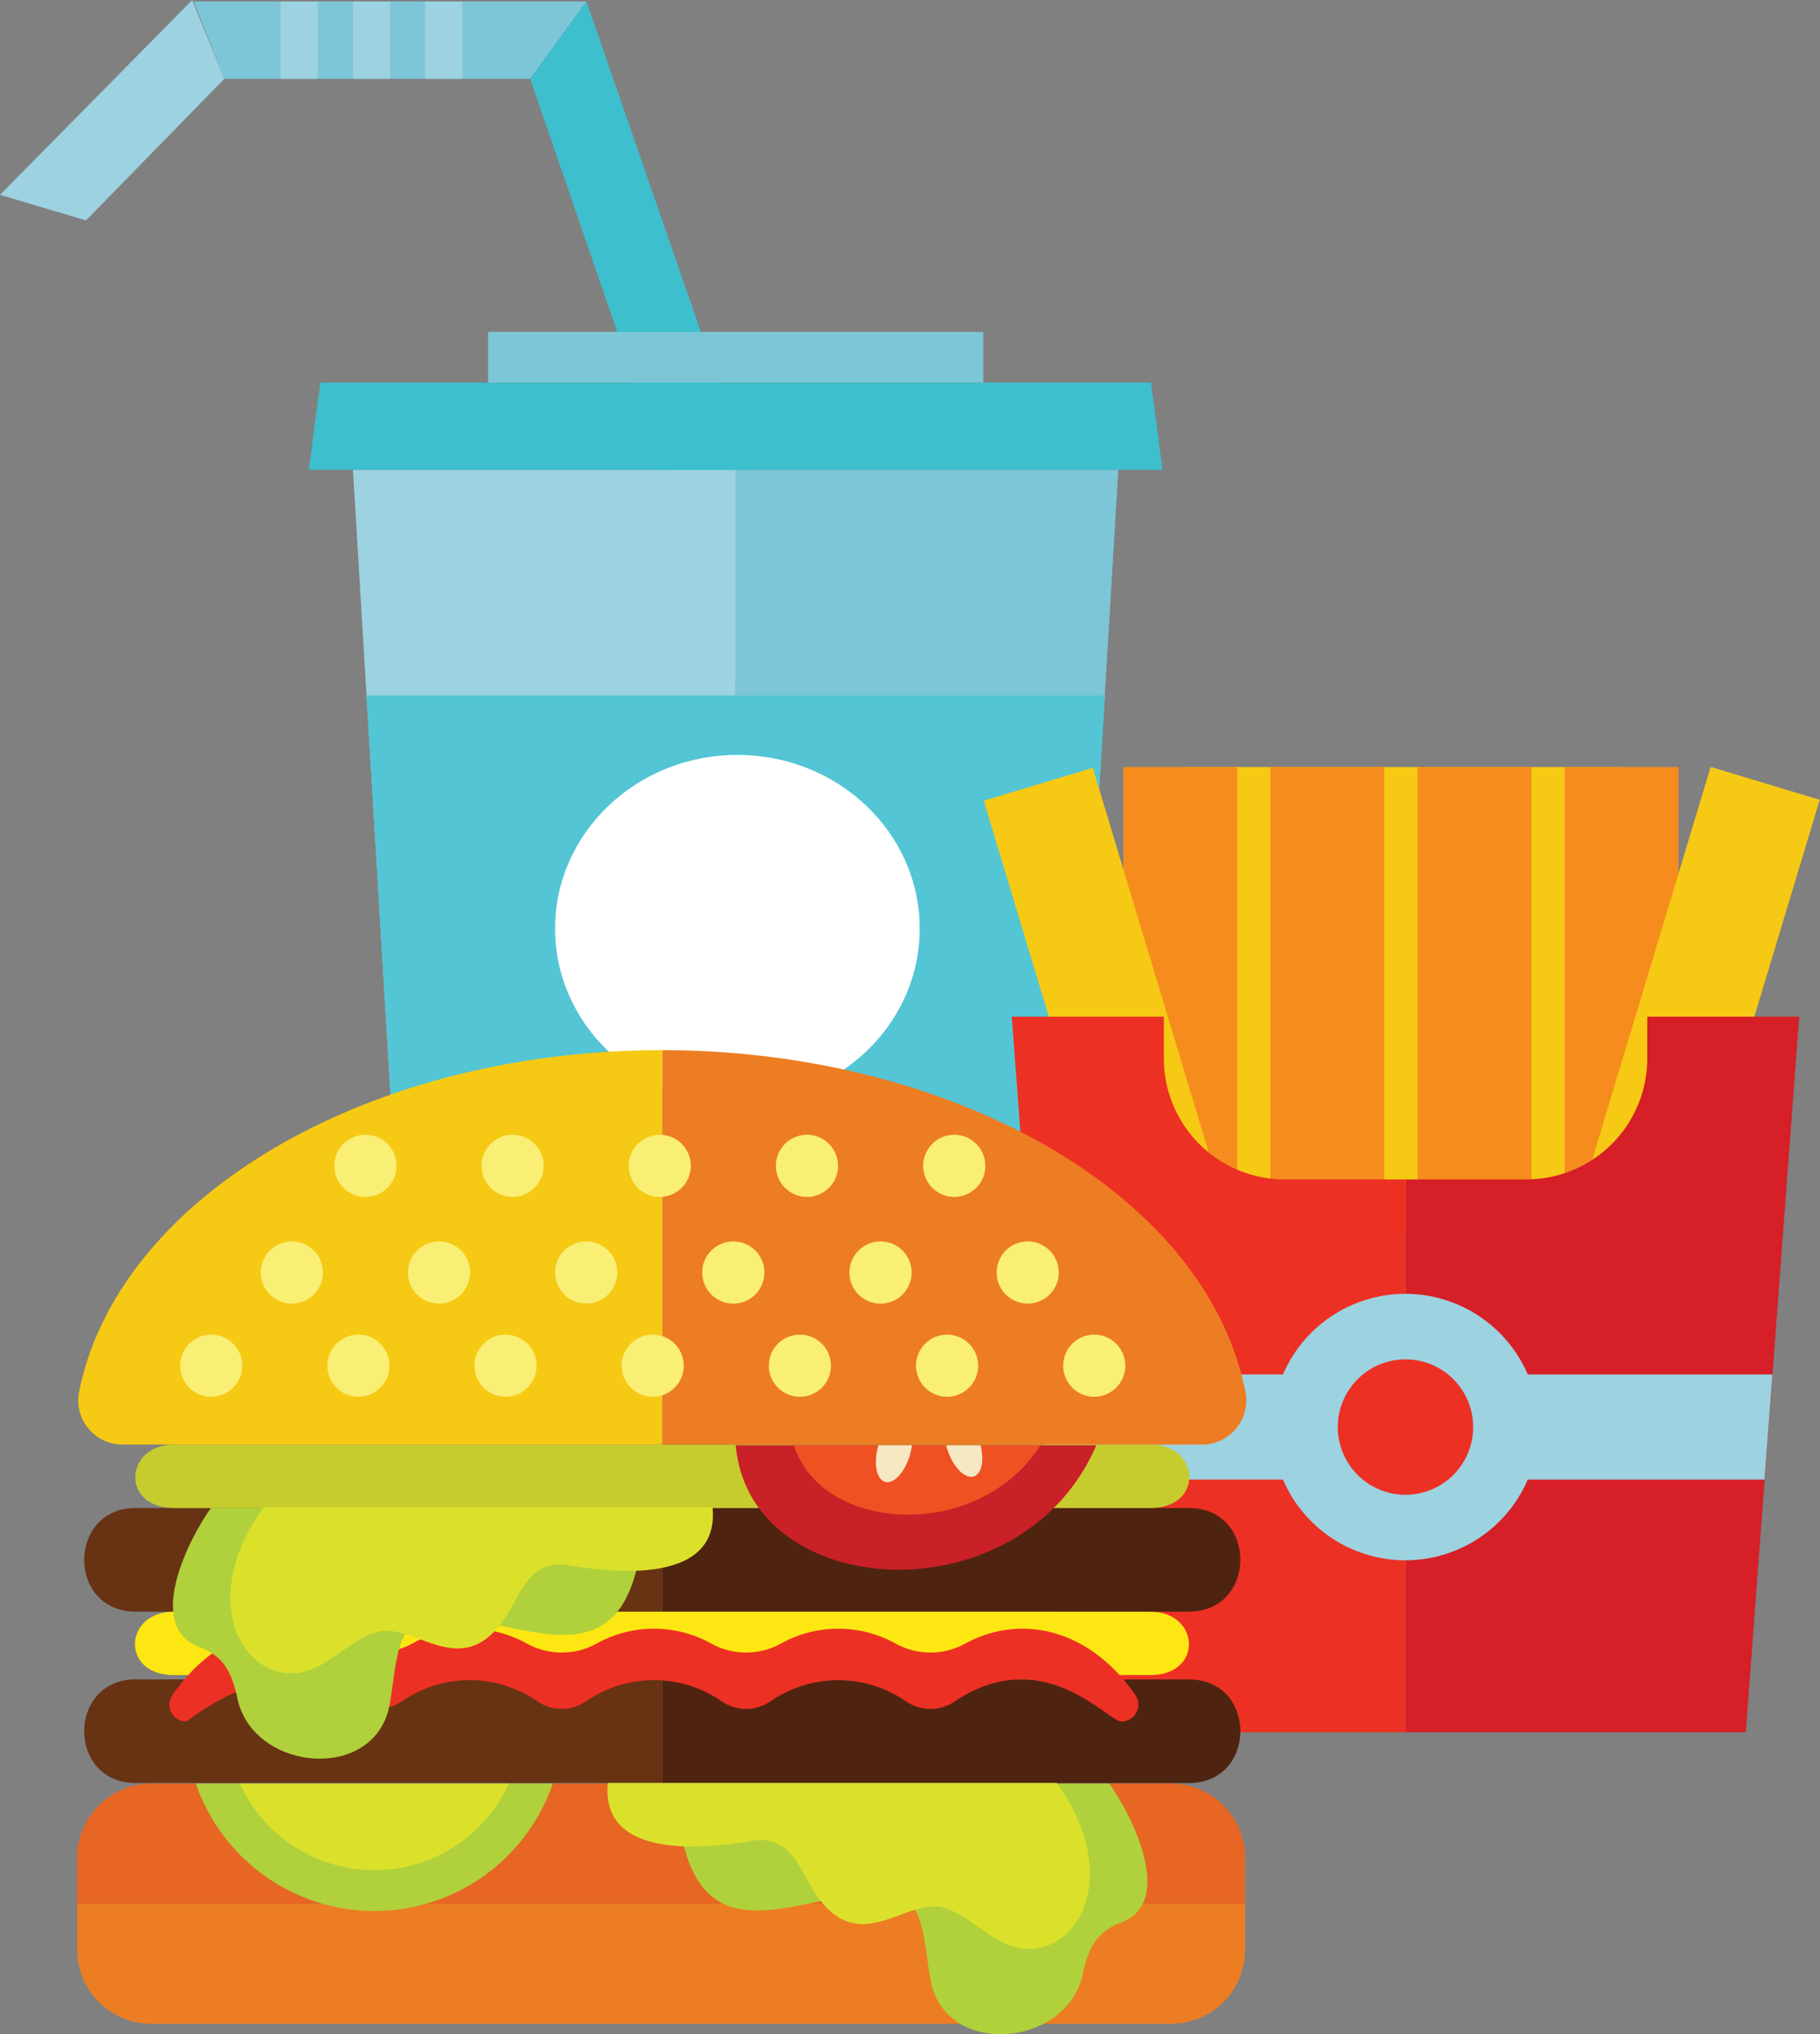 <svg id="Слой_1" data-name="Слой 1" xmlns="http://www.w3.org/2000/svg" viewBox="0 0 650 726.28"><rect x="0" y="0" width="650" height="726.28" fill="#808080" stroke="none"/><polygon points="80.12 28.14 30.73 78.68 0 69.56 68.66 0 80.12 28.14" fill="#9dd2e0"/><polygon points="189.34 28.14 80.12 28.14 69.22 0.52 209.45 0.52 189.34 28.14" fill="#7dc6d7"/><polygon points="324.7 421.51 189.34 28.14 209.45 0.52 352.27 412.9 324.7 421.51" fill="#3dbfcd"/><polygon points="399.4 167.76 379.4 500.16 262.73 500.16 262.73 167.76 399.4 167.76" fill="#7dc6d7"/><polygon points="262.73 167.76 262.73 500.16 146.06 500.16 126.06 167.76 262.73 167.76" fill="#9dd2e0"/><polygon points="411.07 136.59 114.39 136.59 110.28 167.76 415.19 167.76 411.07 136.59" fill="#3dbfcd"/><polygon points="384.54 414.76 140.93 414.76 130.9 248.28 394.64 248.28 384.54 414.76" fill="#53c5d5"/><path d="M5728.47,725.13c0,34.24-29.15,62-65.12,62s-65.11-27.77-65.11-62,29.15-62,65.11-62S5728.47,690.88,5728.47,725.13Z" transform="translate(-5400 -393.61)" fill="#fff"/><rect x="100.25" y="0.52" width="13.26" height="27.62" fill="#9dd2e0"/><rect x="126.06" y="0.52" width="13.27" height="27.62" fill="#9dd2e0"/><rect x="151.88" y="0.52" width="13.27" height="27.62" fill="#9dd2e0"/><rect x="423.56" y="273.85" width="155.59" height="165.86" fill="#f6c914"/><rect x="401.18" y="273.85" width="40.67" height="215.58" fill="#f68c1e"/><rect x="453.72" y="273.85" width="40.67" height="215.58" fill="#f68c1e"/><rect x="506.27" y="273.85" width="40.67" height="215.58" fill="#f68c1e"/><rect x="558.81" y="273.85" width="40.67" height="215.58" fill="#f68c1e"/><rect x="5891.61" y="756.2" width="215.59" height="40.68" transform="translate(-1876.19 5902.65) rotate(-73.22)" fill="#f6c914"/><path d="M6042.57,756.59l-19.07,255.48H5902V814.69h43.09a43.21,43.21,0,0,0,43.22-43.22V756.59Z" transform="translate(-5400 -393.61)" fill="#d61f27"/><rect x="5781.55" y="668.74" width="40.67" height="215.59" transform="translate(-5377.1 1314.72) rotate(-16.78)" fill="#f6c914"/><path d="M5902,814.69v197.38H5780.42l-19.07-255.48h54.31v14.88a43.19,43.19,0,0,0,43.21,43.22Z" transform="translate(-5400 -393.61)" fill="#ed3024"/><path d="M6033,884.32h-87.37a47.58,47.58,0,0,0-87.42,0h-87.37l2.81,37.53h84.56a47.56,47.56,0,0,0,87.42,0h84.55Z" transform="translate(-5400 -393.61)" fill="#9dd2e0"/><path d="M5926.13,903.1A24.17,24.17,0,1,1,5902,878.93,24.16,24.16,0,0,1,5926.13,903.1Z" transform="translate(-5400 -393.61)" fill="#ed3024"/><rect x="174.32" y="118.49" width="176.83" height="18.1" fill="#7dc6d7"/><path d="M5636.53,932v37H5448.48c-24.58,0-24.52-37,0-37Z" transform="translate(-5400 -393.61)" fill="#683313"/><path d="M5824.6,969H5636.53V932H5824.6C5849.16,932,5849.06,969,5824.6,969Z" transform="translate(-5400 -393.61)" fill="#4e2410"/><path d="M5636.53,993.18v37H5448.48c-24.58,0-24.52-37,0-37Z" transform="translate(-5400 -393.61)" fill="#683313"/><path d="M5824.6,1030.21H5636.53v-37H5824.6C5849.16,993.18,5849.06,1030.21,5824.6,1030.21Z" transform="translate(-5400 -393.61)" fill="#4e2410"/><path d="M5844.7,1073.27v16.34a26.51,26.51,0,0,1-26.53,26.54H5454.09a26.51,26.51,0,0,1-26.54-26.54v-16.34Z" transform="translate(-5400 -393.61)" fill="#ed7d22"/><path d="M5810.92,932H5462.13c-19.09,0-17.72-22.63,0-22.63h348.79C5828.69,909.35,5830,932,5810.92,932Z" transform="translate(-5400 -393.61)" fill="#c6cc2d"/><path d="M5810.81,991.65H5462c-19,0-17.78-22.63,0-22.63h348.79C5828.59,969,5829.85,991.65,5810.81,991.65Z" transform="translate(-5400 -393.61)" fill="#fde712"/><path d="M5829.3,909.35H5636.51V768.54c102.19,0,193.75,50.22,208.26,121.76A15.82,15.82,0,0,1,5829.3,909.35Z" transform="translate(-5400 -393.61)" fill="#ed7d22"/><path d="M5636.51,768.54V909.35H5443.72a15.76,15.76,0,0,1-15.42-19.05C5442.16,821.58,5530.08,768.54,5636.51,768.54Z" transform="translate(-5400 -393.61)" fill="#f6c914"/><path d="M5486.52,881.19a11.09,11.09,0,1,1-11.09-11.09A11.09,11.09,0,0,1,5486.52,881.19Z" transform="translate(-5400 -393.61)" fill="#f9ef75"/><path d="M5539.08,881.19A11.09,11.09,0,1,1,5528,870.1,11.09,11.09,0,0,1,5539.08,881.19Z" transform="translate(-5400 -393.61)" fill="#f9ef75"/><path d="M5591.64,881.19a11.09,11.09,0,1,1-11.1-11.09A11.09,11.09,0,0,1,5591.64,881.19Z" transform="translate(-5400 -393.61)" fill="#f9ef75"/><path d="M5644.2,881.19a11.09,11.09,0,1,1-11.09-11.09A11.09,11.09,0,0,1,5644.2,881.19Z" transform="translate(-5400 -393.61)" fill="#f9ef75"/><path d="M5696.76,881.19a11.09,11.09,0,1,1-11.09-11.09A11.08,11.08,0,0,1,5696.76,881.19Z" transform="translate(-5400 -393.61)" fill="#f9ef75"/><path d="M5749.33,881.19a11.09,11.09,0,1,1-11.09-11.09A11.09,11.09,0,0,1,5749.33,881.19Z" transform="translate(-5400 -393.61)" fill="#f9ef75"/><path d="M5801.89,881.19a11.09,11.09,0,1,1-11.09-11.09A11.09,11.09,0,0,1,5801.89,881.19Z" transform="translate(-5400 -393.61)" fill="#f9ef75"/><path d="M5515.32,847.94a11.09,11.09,0,1,1-11.09-11.11A11.09,11.09,0,0,1,5515.32,847.94Z" transform="translate(-5400 -393.61)" fill="#f9ef75"/><path d="M5567.88,847.94a11.09,11.09,0,1,1-11.09-11.11A11.08,11.08,0,0,1,5567.88,847.94Z" transform="translate(-5400 -393.61)" fill="#f9ef75"/><path d="M5620.44,847.94a11.09,11.09,0,1,1-11.08-11.11A11.08,11.08,0,0,1,5620.44,847.94Z" transform="translate(-5400 -393.61)" fill="#f9ef75"/><path d="M5673,847.94a11.1,11.1,0,1,1-11.09-11.11A11.09,11.09,0,0,1,5673,847.94Z" transform="translate(-5400 -393.61)" fill="#f9ef75"/><path d="M5725.57,847.94a11.1,11.1,0,1,1-11.1-11.11A11.08,11.08,0,0,1,5725.57,847.94Z" transform="translate(-5400 -393.61)" fill="#f9ef75"/><path d="M5541.61,809.84a11.1,11.1,0,1,1-11.1-11.09A11.09,11.09,0,0,1,5541.61,809.84Z" transform="translate(-5400 -393.61)" fill="#f9ef75"/><path d="M5594.16,809.84a11.09,11.09,0,1,1-11.08-11.09A11.09,11.09,0,0,1,5594.16,809.84Z" transform="translate(-5400 -393.61)" fill="#f9ef75"/><path d="M5646.72,809.84a11.09,11.09,0,1,1-11.09-11.09A11.08,11.08,0,0,1,5646.72,809.84Z" transform="translate(-5400 -393.61)" fill="#f9ef75"/><path d="M5699.29,809.84a11.09,11.09,0,1,1-11.09-11.09A11.09,11.09,0,0,1,5699.29,809.84Z" transform="translate(-5400 -393.61)" fill="#f9ef75"/><path d="M5751.89,809.84a11.09,11.09,0,1,1-11.08-11.09A11.08,11.08,0,0,1,5751.89,809.84Z" transform="translate(-5400 -393.61)" fill="#f9ef75"/><path d="M5778.13,847.94A11.09,11.09,0,1,1,5767,836.83,11.09,11.09,0,0,1,5778.13,847.94Z" transform="translate(-5400 -393.61)" fill="#f9ef75"/><path d="M5844.7,1056.91v16.36H5427.55v-16.36a26.53,26.53,0,0,1,26.54-26.53h364.08A26.53,26.53,0,0,1,5844.7,1056.91Z" transform="translate(-5400 -393.61)" fill="#e76624"/><path d="M5765.2,975.09a42.72,42.72,0,0,0-20.63,5.41,25.82,25.82,0,0,1-24.55,0,42.1,42.1,0,0,0-41.29,0,25.82,25.82,0,0,1-24.55,0,42.06,42.06,0,0,0-41.27,0,25.84,25.84,0,0,1-24.56,0,42.08,42.08,0,0,0-41.28,0,25.84,25.84,0,0,1-24.56,0,42.72,42.72,0,0,0-20.63-5.41c-15.93,0-30.28,9.14-40.32,23.71a6,6,0,0,0,5,9.4c.18,0,18.41-14.74,35.31-14.74a43.29,43.29,0,0,1,24.28,7.62,15.44,15.44,0,0,0,17.27,0,42.53,42.53,0,0,1,48.61,0,15.33,15.33,0,0,0,17.19,0,42.51,42.51,0,0,1,48.6,0,15.41,15.41,0,0,0,17.27,0,42.54,42.54,0,0,1,48.56,0,15.42,15.42,0,0,0,17.21.06l.23-.16c31.57-21,54.45,7.23,59.41,7.23h0a6,6,0,0,0,5-9.4c-10-14.57-24.39-23.71-40.32-23.71Z" transform="translate(-5400 -393.61)" fill="#ed3024"/><path d="M5597.42,1030.38a67.39,67.39,0,0,1-127.47,0Z" transform="translate(-5400 -393.61)" fill="#b0d13b"/><path d="M5581.71,1030.38a52.77,52.77,0,0,1-96.05,0Z" transform="translate(-5400 -393.61)" fill="#dbe12b"/><path d="M5800.26,1080.05c-8.9,3.28-11.63,9.52-13.57,18.46-5.34,24.75-44.94,29.68-53.33,5.93-3.54-10-1.19-34.79-15.88-35.16-33.6-.84-73.28,30.7-76.1-38.9h154.81C5804.18,1041.54,5820,1072.79,5800.26,1080.05Z" transform="translate(-5400 -393.61)" fill="#b0d13b"/><path d="M5762.15,1088.65c-8.85-2.5-16.35-11.44-25-13.92-13.62-4-30.41,18.45-46-5.21h0c-5.58-8.36-8.06-19.32-20.5-19-2.16,0-56.65,12.46-53.57-20.18a.5.5,0,0,0,0-.17h160.36l.13.17C5802.45,1065.34,5782.9,1094.55,5762.15,1088.65Z" transform="translate(-5400 -393.61)" fill="#dbe12b"/><path d="M5471.25,981.65c8.89,3.28,11.63,9.53,13.57,18.47,5.34,24.75,44.93,29.68,53.33,5.92,3.54-10,1.19-34.78,15.88-35.16,33.6-.84,73.27,30.7,76.1-38.89H5475.32C5467.33,943.14,5451.56,974.4,5471.25,981.65Z" transform="translate(-5400 -393.61)" fill="#b0d13b"/><path d="M5509.36,990.25c8.85-2.5,16.34-11.44,25.05-13.92,13.62-4,30.41,18.45,46-5.21h0c5.58-8.36,8.06-19.32,20.5-19,2.15,0,56.64,12.45,53.57-20.19a.47.47,0,0,1,0-.17H5494.08c0,.07-.08.11-.12.17C5469.06,966.94,5488.61,996.16,5509.36,990.25Z" transform="translate(-5400 -393.61)" fill="#dbe12b"/><path d="M5662.76,909.59h128.78C5764.92,971.59,5667.64,966,5662.76,909.59Z" transform="translate(-5400 -393.61)" fill="#ca2027"/><path d="M5683.49,909.59h88.1C5749.68,944,5693.76,941.28,5683.49,909.59Z" transform="translate(-5400 -393.61)" fill="#ef5123"/><path d="M5713.69,909.72a.61.61,0,0,1,0-.13h12c-.79,6.95-5.55,14.19-9.6,13.07C5713,921.74,5711.88,916,5713.69,909.72Z" transform="translate(-5400 -393.61)" fill="#f7e8c4"/><path d="M5737.9,909.59h12.31c1.33,5.41.42,10.17-2.35,11.12C5744.42,921.9,5739.67,916.66,5737.9,909.59Z" transform="translate(-5400 -393.61)" fill="#f7e8c4"/></svg>